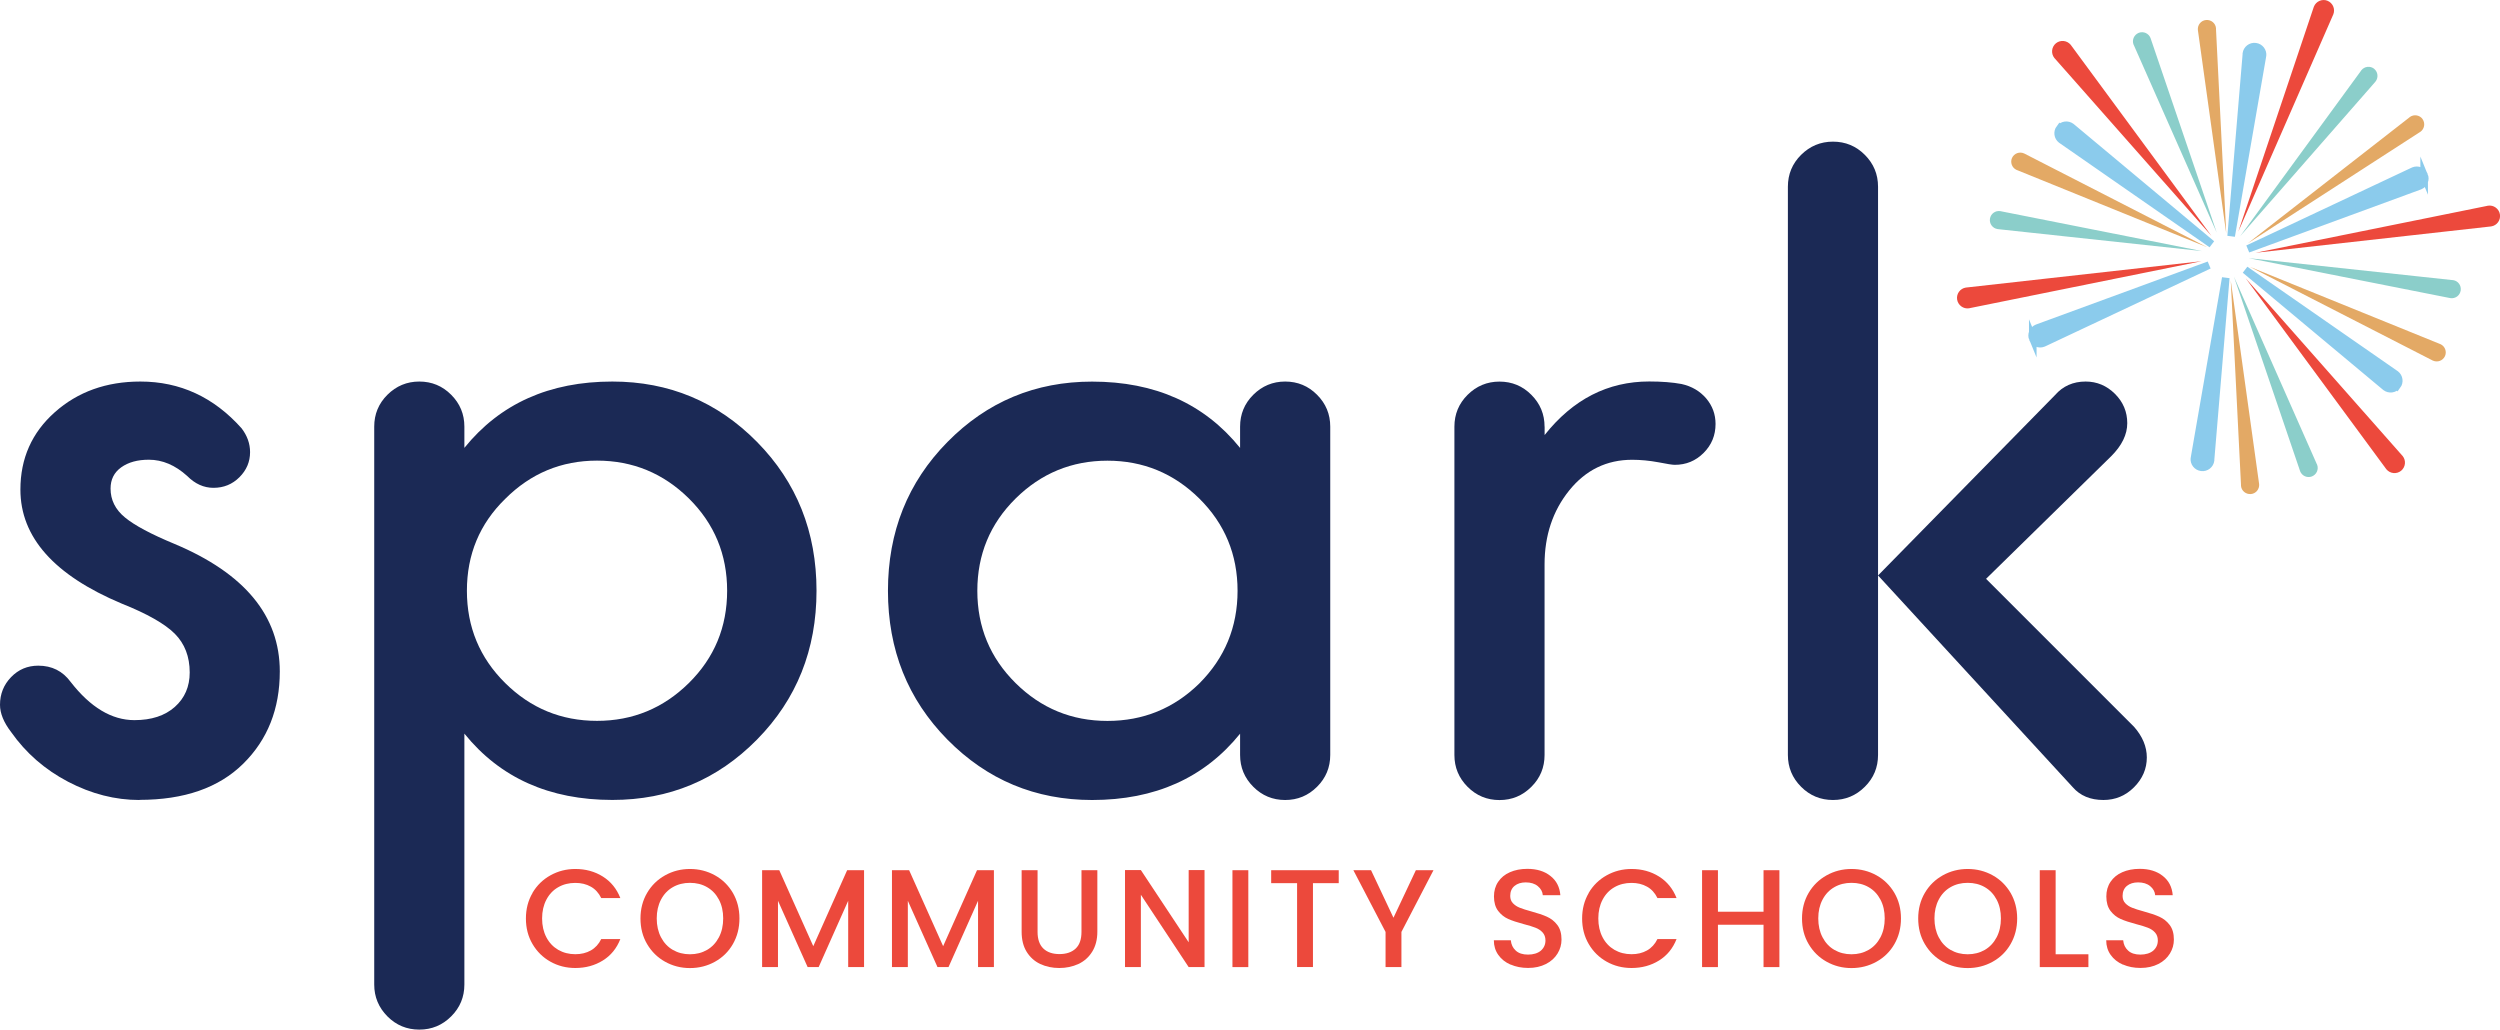<?xml version="1.0" encoding="UTF-8"?>
<svg id="Layer_1" data-name="Layer 1" xmlns="http://www.w3.org/2000/svg" viewBox="0 0 386 158.98">
  <defs>
    <style>
      .cls-1 {
        fill: #8bcbec;
        stroke: #8bcbec;
        stroke-miterlimit: 10;
        stroke-width: 1.17px;
      }

      .cls-1, .cls-2, .cls-3, .cls-4 {
        fill-rule: evenodd;
      }

      .cls-5, .cls-4 {
        fill: #ec493c;
      }

      .cls-6 {
        fill: #1b2955;
      }

      .cls-7 {
        opacity: .75;
      }

      .cls-2 {
        fill: #e3a965;
      }

      .cls-3 {
        fill: #64beb8;
      }
    </style>
  </defs>
  <g>
    <path class="cls-6" d="m21.54,123.52c-3.76,0-7.44-.94-11.03-2.82-3.59-1.88-6.52-4.44-8.8-7.68-1.14-1.49-1.71-2.89-1.71-4.2,0-1.66.57-3.09,1.71-4.27,1.14-1.18,2.54-1.77,4.2-1.77,2.1,0,3.76.83,4.99,2.5,3.06,3.94,6.35,5.91,9.85,5.91,2.63,0,4.71-.68,6.24-2.04,1.53-1.36,2.3-3.13,2.3-5.32,0-2.45-.77-4.44-2.3-5.98-1.53-1.53-4.27-3.09-8.21-4.66-10.42-4.38-15.63-10.24-15.63-17.6,0-4.81,1.77-8.8,5.32-11.95s7.95-4.73,13.2-4.73c6.13,0,11.34,2.41,15.63,7.22.87,1.14,1.31,2.36,1.31,3.68,0,1.49-.55,2.78-1.64,3.87s-2.43,1.64-4.01,1.64c-1.49,0-2.85-.61-4.07-1.84-1.84-1.66-3.81-2.5-5.91-2.5-1.75,0-3.17.39-4.27,1.18-1.1.79-1.64,1.88-1.64,3.28,0,1.75.74,3.24,2.23,4.46,1.49,1.23,4.03,2.58,7.62,4.07,10.86,4.55,16.28,11.12,16.28,19.7,0,5.78-1.88,10.53-5.65,14.25-3.77,3.72-9.11,5.58-16.02,5.58Z"/>
    <path class="cls-6" d="m57.78,152.02v-86.15c0-1.92.68-3.57,2.04-4.92s3-2.04,4.92-2.04,3.57.68,4.92,2.04c1.36,1.36,2.04,3,2.04,4.92v3.28c5.52-6.83,13.13-10.24,22.85-10.24,8.75,0,16.2,3.11,22.33,9.32,6.13,6.22,9.19,13.88,9.19,22.98s-3.07,16.77-9.19,22.98c-6.13,6.22-13.57,9.32-22.33,9.32-9.72,0-17.33-3.41-22.85-10.24v38.74c0,1.92-.68,3.57-2.04,4.92-1.36,1.36-3,2.04-4.92,2.04s-3.57-.68-4.92-2.04-2.04-3-2.04-4.92Zm20.22-74.99c-3.94,3.85-5.91,8.58-5.91,14.18s1.97,10.35,5.91,14.25c3.94,3.9,8.67,5.84,14.18,5.84s10.24-1.95,14.18-5.84c3.94-3.89,5.91-8.65,5.91-14.25s-1.97-10.35-5.91-14.25c-3.94-3.89-8.67-5.84-14.18-5.84s-10.24,1.97-14.18,5.91Z"/>
    <path class="cls-6" d="m191.47,69.15v-3.28c0-1.92.68-3.57,2.04-4.92s3-2.04,4.92-2.04,3.57.68,4.92,2.04c1.36,1.36,2.04,3,2.04,4.92v50.69c0,1.93-.68,3.57-2.04,4.92-1.36,1.36-3,2.04-4.92,2.04s-3.57-.68-4.92-2.04c-1.36-1.36-2.04-3-2.04-4.92v-3.28c-5.52,6.83-13.13,10.24-22.85,10.24-8.76,0-16.2-3.11-22.33-9.32-6.13-6.22-9.19-13.88-9.19-22.98s3.06-16.76,9.19-22.98c6.13-6.22,13.57-9.32,22.33-9.32,9.72,0,17.33,3.41,22.85,10.24Zm-6.3,36.38c3.94-3.94,5.91-8.71,5.91-14.31s-1.97-10.35-5.91-14.25c-3.94-3.89-8.67-5.84-14.18-5.84s-10.24,1.95-14.18,5.84c-3.94,3.9-5.91,8.65-5.91,14.25s1.97,10.35,5.91,14.25c3.94,3.9,8.67,5.84,14.18,5.84s10.24-1.92,14.18-5.78Z"/>
    <path class="cls-6" d="m238.49,65.86v1.31c4.38-5.52,9.76-8.27,16.15-8.27,1.92,0,3.59.13,4.99.39,1.58.35,2.84,1.1,3.81,2.23.96,1.14,1.44,2.45,1.44,3.94,0,1.75-.61,3.24-1.84,4.47-1.23,1.23-2.71,1.84-4.46,1.84-.35,0-1.18-.13-2.5-.39-1.4-.26-2.76-.39-4.07-.39-3.94,0-7.18,1.58-9.72,4.73-2.54,3.15-3.81,6.96-3.81,11.43v29.42c0,1.93-.68,3.57-2.04,4.92-1.36,1.36-3,2.04-4.92,2.04s-3.57-.68-4.92-2.04c-1.36-1.36-2.04-3-2.04-4.92v-50.69c0-1.92.68-3.57,2.04-4.92s3-2.04,4.92-2.04,3.57.68,4.92,2.04c1.36,1.36,2.04,3,2.04,4.92Z"/>
    <path class="cls-6" d="m289.97,28.83v60.02l27.32-27.84c1.22-1.4,2.8-2.1,4.73-2.1,1.75,0,3.26.64,4.53,1.9,1.27,1.27,1.9,2.78,1.9,4.53s-.83,3.46-2.5,5.12l-19.3,18.91,22.85,22.85c1.31,1.49,1.97,3.07,1.97,4.73,0,1.75-.66,3.28-1.97,4.6-1.31,1.31-2.89,1.97-4.73,1.97-2.01,0-3.59-.66-4.73-1.97l-30.07-32.7v27.71c0,1.93-.68,3.57-2.04,4.92-1.36,1.36-3,2.04-4.92,2.04s-3.57-.68-4.92-2.04c-1.36-1.36-2.04-3-2.04-4.92V28.83c0-1.92.68-3.57,2.04-4.92s3-2.04,4.92-2.04,3.57.68,4.92,2.04c1.36,1.36,2.04,3,2.04,4.92Z"/>
  </g>
  <g>
    <path class="cls-5" d="m82.21,137.87c.68-1.16,1.61-2.07,2.78-2.72,1.17-.65,2.45-.98,3.84-.98,1.59,0,3.01.39,4.25,1.17,1.24.78,2.14,1.89,2.7,3.32h-2.95c-.39-.79-.92-1.38-1.61-1.76-.69-.39-1.49-.58-2.39-.58-.99,0-1.87.22-2.65.67-.77.44-1.38,1.08-1.82,1.92s-.66,1.8-.66,2.9.22,2.07.66,2.91,1.04,1.47,1.82,1.93c.78.45,1.66.68,2.65.68.9,0,1.7-.19,2.39-.58.69-.39,1.23-.98,1.61-1.76h2.95c-.56,1.43-1.46,2.54-2.7,3.31-1.24.77-2.66,1.16-4.25,1.16-1.41,0-2.69-.33-3.85-.98-1.16-.65-2.08-1.56-2.76-2.72s-1.02-2.47-1.02-3.94.34-2.78,1.02-3.94Z"/>
    <path class="cls-5" d="m102.69,148.49c-1.17-.65-2.09-1.56-2.78-2.73s-1.02-2.49-1.02-3.95.34-2.78,1.02-3.94,1.61-2.07,2.78-2.72c1.17-.65,2.45-.98,3.84-.98s2.69.33,3.86.98c1.17.65,2.09,1.56,2.77,2.72.67,1.16,1.01,2.47,1.01,3.94s-.34,2.78-1.01,3.95c-.67,1.17-1.6,2.08-2.77,2.73-1.17.65-2.46.98-3.86.98s-2.67-.33-3.84-.98Zm6.49-1.83c.77-.45,1.38-1.1,1.82-1.94.44-.84.66-1.81.66-2.92s-.22-2.07-.66-2.9-1.04-1.47-1.82-1.92c-.77-.45-1.66-.67-2.65-.67s-1.87.22-2.65.67c-.77.44-1.38,1.08-1.82,1.92s-.66,1.8-.66,2.9.22,2.08.66,2.92c.44.84,1.04,1.49,1.82,1.94.78.45,1.66.68,2.65.68s1.87-.23,2.65-.68Z"/>
    <path class="cls-5" d="m133.41,134.36v14.96h-2.45v-10.24l-4.56,10.24h-1.7l-4.58-10.24v10.24h-2.45v-14.96h2.65l5.25,11.73,5.23-11.73h2.62Z"/>
    <path class="cls-5" d="m153.46,134.36v14.96h-2.45v-10.24l-4.56,10.24h-1.7l-4.58-10.24v10.24h-2.45v-14.96h2.65l5.25,11.73,5.23-11.73h2.62Z"/>
    <path class="cls-5" d="m160.2,134.36v9.53c0,1.13.3,1.99.89,2.56.59.57,1.42.86,2.49.86s1.91-.29,2.51-.86c.6-.57.89-1.43.89-2.56v-9.53h2.45v9.49c0,1.22-.27,2.25-.8,3.1-.53.85-1.24,1.48-2.13,1.89s-1.87.62-2.95.62-2.05-.21-2.94-.62c-.88-.42-1.58-1.05-2.1-1.89s-.77-1.88-.77-3.1v-9.49h2.45Z"/>
    <path class="cls-5" d="m185.98,149.32h-2.45l-7.38-11.17v11.17h-2.45v-14.98h2.45l7.38,11.15v-11.15h2.45v14.98Z"/>
    <path class="cls-5" d="m192.74,134.36v14.96h-2.45v-14.96h2.45Z"/>
    <path class="cls-5" d="m206.7,134.36v2h-3.98v12.95h-2.45v-12.95h-4v-2h10.44Z"/>
    <path class="cls-5" d="m221.33,134.36l-4.95,9.53v5.42h-2.45v-5.42l-4.97-9.53h2.73l3.46,7.34,3.46-7.34h2.71Z"/>
    <path class="cls-5" d="m233.23,148.94c-.8-.35-1.43-.85-1.89-1.5-.46-.65-.69-1.4-.69-2.26h2.62c.06.65.31,1.18.76,1.59.45.42,1.09.62,1.9.62s1.51-.21,1.98-.61c.47-.41.71-.94.71-1.58,0-.5-.15-.91-.44-1.23s-.66-.56-1.1-.73c-.44-.17-1.04-.36-1.82-.56-.98-.26-1.77-.52-2.38-.79-.61-.27-1.13-.68-1.56-1.24s-.65-1.31-.65-2.24c0-.86.21-1.61.65-2.26s1.03-1.14,1.81-1.48c.77-.34,1.67-.52,2.69-.52,1.45,0,2.64.36,3.56,1.09.93.72,1.44,1.72,1.54,2.98h-2.71c-.04-.54-.3-1.01-.77-1.4-.47-.39-1.1-.58-1.87-.58-.7,0-1.28.18-1.72.54-.44.36-.67.88-.67,1.55,0,.46.14.84.42,1.13.28.29.63.53,1.07.7.43.17,1.02.36,1.76.56.99.27,1.8.54,2.42.82s1.16.69,1.59,1.26c.44.57.66,1.32.66,2.27,0,.76-.2,1.48-.61,2.15-.41.67-1,1.22-1.79,1.62s-1.7.61-2.76.61c-1,0-1.91-.18-2.71-.53Z"/>
    <path class="cls-5" d="m245.29,137.87c.68-1.16,1.61-2.07,2.78-2.72,1.17-.65,2.45-.98,3.84-.98,1.59,0,3.01.39,4.25,1.17,1.24.78,2.14,1.89,2.7,3.32h-2.95c-.39-.79-.92-1.38-1.61-1.76-.69-.39-1.49-.58-2.39-.58-.99,0-1.87.22-2.65.67-.77.44-1.38,1.08-1.82,1.92s-.66,1.8-.66,2.9.22,2.07.66,2.91,1.04,1.47,1.82,1.93c.78.45,1.66.68,2.65.68.9,0,1.7-.19,2.39-.58.69-.39,1.23-.98,1.61-1.76h2.95c-.56,1.43-1.46,2.54-2.7,3.31-1.24.77-2.66,1.16-4.25,1.16-1.41,0-2.69-.33-3.85-.98-1.16-.65-2.08-1.56-2.76-2.72s-1.02-2.47-1.02-3.94.34-2.78,1.02-3.94Z"/>
    <path class="cls-5" d="m274.74,134.36v14.96h-2.45v-6.54h-7.04v6.54h-2.45v-14.96h2.45v6.41h7.04v-6.41h2.45Z"/>
    <path class="cls-5" d="m282.03,148.49c-1.17-.65-2.09-1.56-2.78-2.73s-1.02-2.49-1.02-3.95.34-2.78,1.02-3.94,1.61-2.07,2.78-2.72c1.17-.65,2.45-.98,3.84-.98s2.69.33,3.86.98c1.17.65,2.09,1.56,2.77,2.72.67,1.16,1.01,2.47,1.01,3.94s-.34,2.78-1.01,3.95c-.67,1.17-1.6,2.08-2.77,2.73-1.17.65-2.46.98-3.86.98s-2.67-.33-3.84-.98Zm6.49-1.83c.77-.45,1.38-1.1,1.82-1.94.44-.84.66-1.81.66-2.92s-.22-2.07-.66-2.9-1.04-1.47-1.82-1.92c-.77-.45-1.66-.67-2.65-.67s-1.87.22-2.65.67c-.77.44-1.38,1.08-1.82,1.92s-.66,1.8-.66,2.9.22,2.08.66,2.92c.44.84,1.04,1.49,1.82,1.94.78.45,1.66.68,2.65.68s1.87-.23,2.65-.68Z"/>
    <path class="cls-5" d="m299.97,148.49c-1.17-.65-2.09-1.56-2.78-2.73s-1.02-2.49-1.02-3.95.34-2.78,1.02-3.94,1.61-2.07,2.78-2.72c1.17-.65,2.45-.98,3.84-.98s2.69.33,3.86.98c1.17.65,2.09,1.56,2.77,2.72.67,1.16,1.01,2.47,1.01,3.94s-.34,2.78-1.01,3.95c-.67,1.17-1.6,2.08-2.77,2.73-1.17.65-2.46.98-3.86.98s-2.67-.33-3.84-.98Zm6.49-1.83c.77-.45,1.38-1.1,1.82-1.94.44-.84.66-1.81.66-2.92s-.22-2.07-.66-2.9-1.04-1.47-1.82-1.92c-.77-.45-1.66-.67-2.65-.67s-1.87.22-2.65.67c-.77.44-1.38,1.08-1.82,1.92s-.66,1.8-.66,2.9.22,2.08.66,2.92c.44.84,1.04,1.49,1.82,1.94.78.45,1.66.68,2.65.68s1.87-.23,2.65-.68Z"/>
    <path class="cls-5" d="m317.39,147.34h5.06v1.98h-7.51v-14.96h2.45v12.98Z"/>
    <path class="cls-5" d="m327.78,148.94c-.8-.35-1.43-.85-1.89-1.5s-.69-1.4-.69-2.26h2.62c.06.65.31,1.18.76,1.59.45.42,1.09.62,1.9.62s1.51-.21,1.98-.61c.47-.41.71-.94.71-1.58,0-.5-.15-.91-.44-1.23s-.66-.56-1.1-.73c-.44-.17-1.04-.36-1.82-.56-.98-.26-1.77-.52-2.38-.79-.61-.27-1.13-.68-1.56-1.24s-.65-1.31-.65-2.24c0-.86.21-1.61.65-2.26s1.03-1.14,1.81-1.48c.77-.34,1.67-.52,2.69-.52,1.45,0,2.64.36,3.56,1.09.93.72,1.44,1.72,1.54,2.98h-2.71c-.04-.54-.3-1.01-.77-1.4-.47-.39-1.1-.58-1.87-.58-.7,0-1.28.18-1.72.54-.44.36-.67.88-.67,1.55,0,.46.14.84.42,1.13.28.29.63.53,1.07.7.43.17,1.02.36,1.76.56.99.27,1.8.54,2.42.82s1.16.69,1.59,1.26c.44.57.66,1.32.66,2.27,0,.76-.2,1.48-.61,2.15-.41.67-1,1.22-1.79,1.62s-1.7.61-2.76.61c-1,0-1.91-.18-2.71-.53Z"/>
  </g>
  <g>
    <g>
      <path class="cls-2" d="m340.62,3.09c.77-.07,1.46.49,1.53,1.26,0,.05,0,.1,0,.16h0l1.58,31.54-4.36-31.28h0c-.01-.05-.02-.1-.02-.15-.07-.77.49-1.46,1.26-1.53h0Zm-29.96,21.29c.32-.7,1.15-1.01,1.86-.69.05.02.09.05.14.07h0s28.1,14.4,28.1,14.4l-29.26-11.87h0s-.1-.04-.15-.06c-.7-.32-1.01-1.15-.69-1.86h0Zm36.88,51.9c-.77.07-1.46-.49-1.53-1.26,0-.05,0-.1,0-.16h0l-1.58-31.54,4.36,31.28h0c.01.05.02.1.02.15.07.77-.49,1.46-1.26,1.53h0Zm29.96-21.29c-.32.7-1.15,1.01-1.86.69-.05-.02-.09-.05-.14-.07h0s-28.1-14.4-28.1-14.4l29.26,11.87h0s.1.04.15.06c.7.32,1.01,1.15.69,1.86h0Zm-3.46-36.6c.45.63.3,1.51-.33,1.96-.04.03-.09.06-.13.08h0s-26.52,17.14-26.52,17.14l24.91-19.41s.08-.07.12-.1c.63-.45,1.51-.3,1.96.33h0Z"/>
      <path class="cls-1" d="m348.25,7.21c.68.09,1.17.71,1.08,1.4,0,.05-.01.09-.03.14h0s-4.81,27.71-4.81,27.71l2.35-28.03h0s0-.09,0-.14c.09-.68.71-1.17,1.4-1.08h0Zm-30.21,12.62c.42-.55,1.2-.65,1.75-.24.04.03.07.06.11.09h0l21.59,18.02-23.1-16.05h0s-.08-.05-.12-.08c-.55-.42-.65-1.2-.24-1.75h0Zm-4.18,32.47c-.27-.64.03-1.37.67-1.63.04-.02.09-.03.13-.05h0s26.41-9.69,26.41-9.69l-25.45,11.98s-.08.04-.13.06c-.64.27-1.37-.03-1.63-.67h0Zm26.04,19.85c-.68-.09-1.17-.71-1.08-1.4,0-.05.01-.09.03-.14h0s4.81-27.71,4.81-27.71l-2.35,28.03h0s0,.09,0,.14c-.09.68-.71,1.17-1.4,1.08h0Zm30.21-12.62c-.42.55-1.2.65-1.75.24-.04-.03-.07-.06-.11-.09h0s-21.59-18.02-21.59-18.02l23.1,16.05s.08.05.12.08c.55.42.65,1.2.24,1.75h0Zm4.18-32.47c.27.64-.03,1.37-.67,1.63-.04.02-.09.03-.13.05h0s-26.41,9.69-26.41,9.69l25.45-11.98h0s.08-.04.13-.06c.64-.27,1.37.03,1.63.67h0Z"/>
      <path class="cls-4" d="m359.34.11c.83.32,1.25,1.26.93,2.09-.02.06-.05.11-.07.16h0s-14.6,33.39-14.6,33.39l11.6-34.54h0c.02-.06.03-.12.06-.17.32-.83,1.26-1.25,2.09-.93h0Zm-41.9,6.57c.7-.56,1.71-.45,2.28.24.04.05.07.1.11.15h0s21.61,29.34,21.61,29.34l-24.12-27.32h0s-.08-.09-.12-.13c-.56-.7-.45-1.71.24-2.28h0Zm-15.26,39.57c-.14-.88.46-1.71,1.35-1.85.06,0,.12-.02.18-.02h0s36.21-4.05,36.21-4.05l-35.71,7.23h0c-.06.02-.12.03-.18.04-.88.14-1.71-.47-1.85-1.35h0Zm68.55,26.44c-.7.56-1.71.45-2.28-.24-.04-.05-.07-.1-.11-.15h0s-21.61-29.34-21.61-29.34l24.12,27.32h0s.08.09.12.13c.56.7.45,1.71-.24,2.28h0Zm15.26-39.58c.14.88-.46,1.71-1.35,1.85-.06,0-.12.02-.18.02h0s-36.21,4.05-36.21,4.05l35.71-7.23h0c.06-.02.12-.03.18-.04.88-.14,1.71.47,1.85,1.35h0Z"/>
    </g>
    <g class="cls-7">
      <path class="cls-3" d="m330.22,5.07c.72-.28,1.53.07,1.82.8.02.05.04.1.05.15h0l10.17,29.89-12.77-28.88h0s-.05-.09-.07-.14c-.28-.72.08-1.53.8-1.82h0Zm-22.97,28.7c.12-.77.83-1.29,1.6-1.17.05,0,.1.02.15.03h0s30.98,6.14,30.98,6.14l-31.4-3.38h0c-.05,0-.1,0-.16-.02-.77-.12-1.29-.83-1.17-1.6h0Zm49.71,39.79c-.72.28-1.53-.07-1.82-.8-.02-.05-.04-.1-.05-.15h0l-10.17-29.89,12.77,28.88h0s.05.09.07.14c.28.72-.07,1.53-.8,1.82h0Zm22.97-28.7c-.12.77-.83,1.29-1.6,1.17-.05,0-.1-.02-.15-.03h0s-30.98-6.14-30.98-6.14l31.4,3.38h0c.05,0,.1,0,.16.01.77.12,1.29.83,1.17,1.6h0Zm-13.37-34.24c.6.48.7,1.37.22,1.97-.03.04-.07.08-.1.12h0s-20.8,23.76-20.8,23.76l18.63-25.5s.06-.09.09-.13c.48-.6,1.37-.7,1.97-.22h0Z"/>
    </g>
  </g>
</svg>